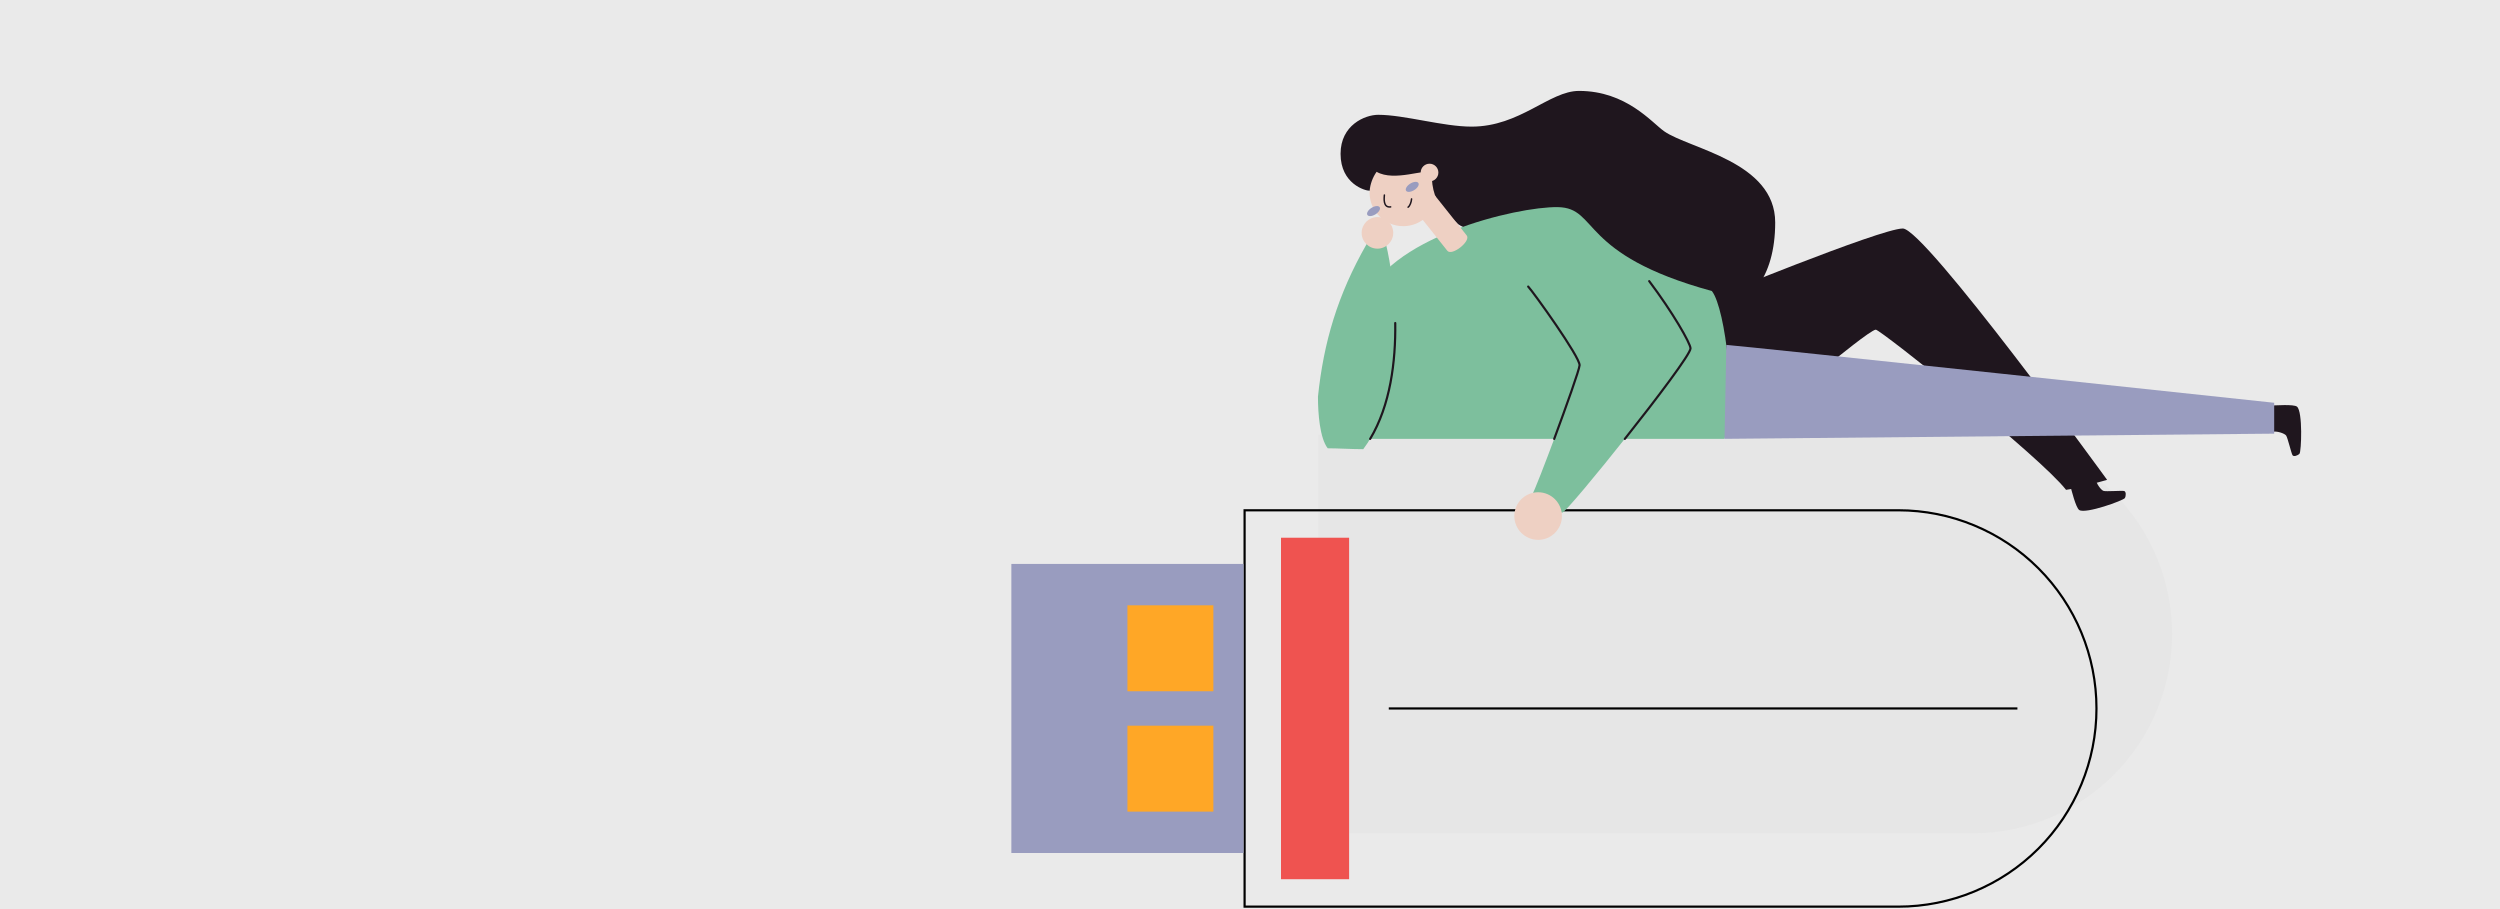 <svg width="440" height="160" viewBox="0 0 440 160" fill="none" xmlns="http://www.w3.org/2000/svg">
<rect width="440" height="160" fill="#EAEAEA"/>
<g clip-path="url(#clip0_7013_221872)">
<path d="M382.287 111.585C382.287 120.887 378.592 129.809 372.014 136.386C365.437 142.964 356.516 146.659 347.213 146.659H231.972V76.512L347.213 76.512C356.516 76.512 365.437 80.207 372.014 86.784C378.592 93.362 382.287 102.283 382.287 111.585Z" fill="#E6E6E6"/>
<path d="M219.241 90.002H334.097C343.297 90.002 352.12 93.656 358.626 100.162C365.131 106.667 368.786 115.49 368.786 124.69C368.786 133.89 365.131 142.713 358.626 149.218C352.12 155.724 343.297 159.378 334.097 159.378H219.241V90.002ZM218.855 89.616V159.764H334.097C343.4 159.764 352.321 156.068 358.898 149.491C365.476 142.913 369.171 133.992 369.171 124.69C369.171 115.388 365.476 106.467 358.898 99.889C352.321 93.312 343.4 89.616 334.097 89.616H218.855Z" fill="black"/>
<path d="M178 99.253V150.129H218.855V99.253H178Z" fill="#999CBF"/>
<path d="M198.428 127.72V142.844H213.552V127.72H198.428Z" fill="#FFA726"/>
<path d="M198.428 106.536V121.66H213.552V106.536H198.428Z" fill="#FFA726"/>
<path d="M225.457 94.639V154.742H237.444V94.639H225.457Z" fill="#EF5350"/>
<path d="M244.424 124.689H355.064" stroke="black" stroke-width="0.385" stroke-miterlimit="10"/>
</g>
<g clip-path="url(#clip1_7013_221872)">
<path d="M322.818 63.365C322.818 63.365 329.34 58.02 330.141 58.02C330.943 58.02 359.129 80.397 363.623 86.213C365.739 85.951 370.85 84.452 370.85 84.452C370.85 84.452 338.767 40.217 334.89 40.217C331.012 40.217 300.086 52.909 300.086 52.909L302.641 61.982L322.818 63.365Z" fill="#1F161E"/>
<path d="M246.969 39.807C250.243 39.807 252.897 37.153 252.897 33.879C252.897 30.605 250.243 27.951 246.969 27.951C243.695 27.951 241.041 30.605 241.041 33.879C241.041 37.153 243.695 39.807 246.969 39.807Z" fill="#EED0C3"/>
<path d="M268.961 50.437C269.921 51.478 278.084 62.844 278.007 64.285C277.93 65.727 270.241 86.374 269.601 87.176C270.483 88.055 274.083 90.217 274.966 90.217C275.848 90.217 297.536 63.164 297.536 61.31C297.536 59.456 284.12 38.077 276.38 37.529" fill="#7DBF9D"/>
<path d="M235.939 27.073C235.939 22.001 240.245 20.205 242.565 20.205C247.14 20.205 253.977 22.286 259.003 22.286C267.537 22.286 272.682 16 277.908 16C286.237 16 290.704 21.569 292.897 23.107C297.33 26.214 312.435 28.434 312.435 39.16C312.435 48.985 307.717 54.303 301.947 54.303C296.177 54.303 266.6 43.824 266.6 43.824C266.6 43.824 257.119 40.124 256.479 39.318C255.839 38.513 251.788 36.543 252.004 30.346C250.963 29.609 245.429 32.049 242.284 30.238C241.59 31.221 241.168 32.369 241.058 33.568C240.295 33.595 235.939 32.369 235.939 27.073Z" fill="#1F161E"/>
<path d="M240.147 53.414C243.616 41.897 266.945 36.328 274.184 36.455C281.422 36.582 277.718 44.777 301.287 51.221C303.742 54.304 305.707 71.964 303.495 77.245H238.566C238.566 77.245 238.166 56.952 240.147 53.414Z" fill="#7DBF9D"/>
<path d="M258.14 41.437C258.941 42.443 255.515 45.134 254.732 44.135L249.082 37.036L252.493 34.338L258.14 41.437Z" fill="#EED0C3"/>
<path d="M364.389 85.549C364.547 86.096 365.329 89.361 365.95 89.766C367.075 90.498 373.747 88.074 373.974 87.661C374.202 87.249 374.198 86.528 373.859 86.42C373.519 86.312 370.652 86.547 370.212 86.397C369.773 86.247 368.871 85.048 368.852 84.266" fill="#1F161E"/>
<path d="M399.779 71.37C400.35 71.37 403.695 71.105 404.269 71.571C405.31 72.419 405.04 79.514 404.709 79.858C404.377 80.201 403.695 80.416 403.487 80.123C403.279 79.831 402.635 77.04 402.358 76.655C402.08 76.269 400.666 75.791 399.914 76.011" fill="#1F161E"/>
<path d="M242.095 37.714C242.694 37.339 243.021 36.782 242.826 36.47C242.631 36.157 241.987 36.208 241.388 36.583C240.788 36.958 240.461 37.515 240.656 37.827C240.852 38.139 241.496 38.088 242.095 37.714Z" fill="#999CBF"/>
<path d="M248.905 33.454C249.504 33.079 249.832 32.522 249.637 32.21C249.441 31.898 248.797 31.948 248.198 32.323C247.599 32.698 247.272 33.255 247.467 33.567C247.662 33.879 248.306 33.829 248.905 33.454Z" fill="#999CBF"/>
<path d="M243.651 34.328C243.628 34.744 243.347 36.61 244.754 36.413" stroke="#1F161E" stroke-width="0.266" stroke-miterlimit="10" stroke-linecap="round"/>
<path d="M247.824 36.463C248.144 36.251 248.399 35.542 248.437 35.01" stroke="#1F161E" stroke-width="0.266" stroke-miterlimit="10" stroke-linecap="round"/>
<path d="M251.598 31.927C252.458 31.927 253.155 31.23 253.155 30.37C253.155 29.51 252.458 28.812 251.598 28.812C250.738 28.812 250.041 29.51 250.041 30.37C250.041 31.23 250.738 31.927 251.598 31.927Z" fill="#EED0C3"/>
<path d="M233.672 78.898C232.285 77.079 231.961 72.797 231.961 69.817C232.955 60.232 235.43 51.883 240.514 42.98C241.13 42.028 243.497 42.333 243.936 42.98C245.389 48.943 248.149 68.079 239.932 79.056C237.889 79.056 235.391 78.898 233.672 78.898Z" fill="#7DBF9D"/>
<path d="M242.429 43.763C243.964 43.763 245.208 42.519 245.208 40.984C245.208 39.449 243.964 38.205 242.429 38.205C240.895 38.205 239.65 39.449 239.65 40.984C239.65 42.519 240.895 43.763 242.429 43.763Z" fill="#EED0C3"/>
<path d="M270.711 95.016C273.025 95.016 274.901 93.14 274.901 90.826C274.901 88.512 273.025 86.637 270.711 86.637C268.397 86.637 266.521 88.512 266.521 90.826C266.521 93.14 268.397 95.016 270.711 95.016Z" fill="#EED0C3"/>
<path d="M285.967 77.248C291.706 70.022 297.53 62.279 297.53 61.323C297.53 60.432 294.384 54.956 290.26 49.482" stroke="#1F161E" stroke-width="0.385" stroke-linecap="round" stroke-linejoin="round"/>
<path d="M268.961 50.438C269.921 51.478 278.084 62.844 278.007 64.286C277.964 65.057 275.694 71.428 273.54 77.251" stroke="#1F161E" stroke-width="0.385" stroke-linecap="round" stroke-linejoin="round"/>
<path d="M245.563 56.855C245.656 63.623 244.704 71.328 241.143 77.252" stroke="#1F161E" stroke-width="0.385" stroke-linecap="round" stroke-linejoin="round"/>
<path d="M303.836 60.709C305.601 60.755 400.257 70.888 400.257 70.888V76.323L303.516 77.236" fill="#999CBF"/>
</g>
<defs>
<clipPath id="clip0_7013_221872">
<rect width="83.252" height="204.275" fill="white" transform="matrix(0 -1 1 0 178 159.764)"/>
</clipPath>
<clipPath id="clip1_7013_221872">
<rect width="173.04" height="79.012" fill="white" transform="translate(231.959 16)"/>
</clipPath>
</defs>
</svg>
